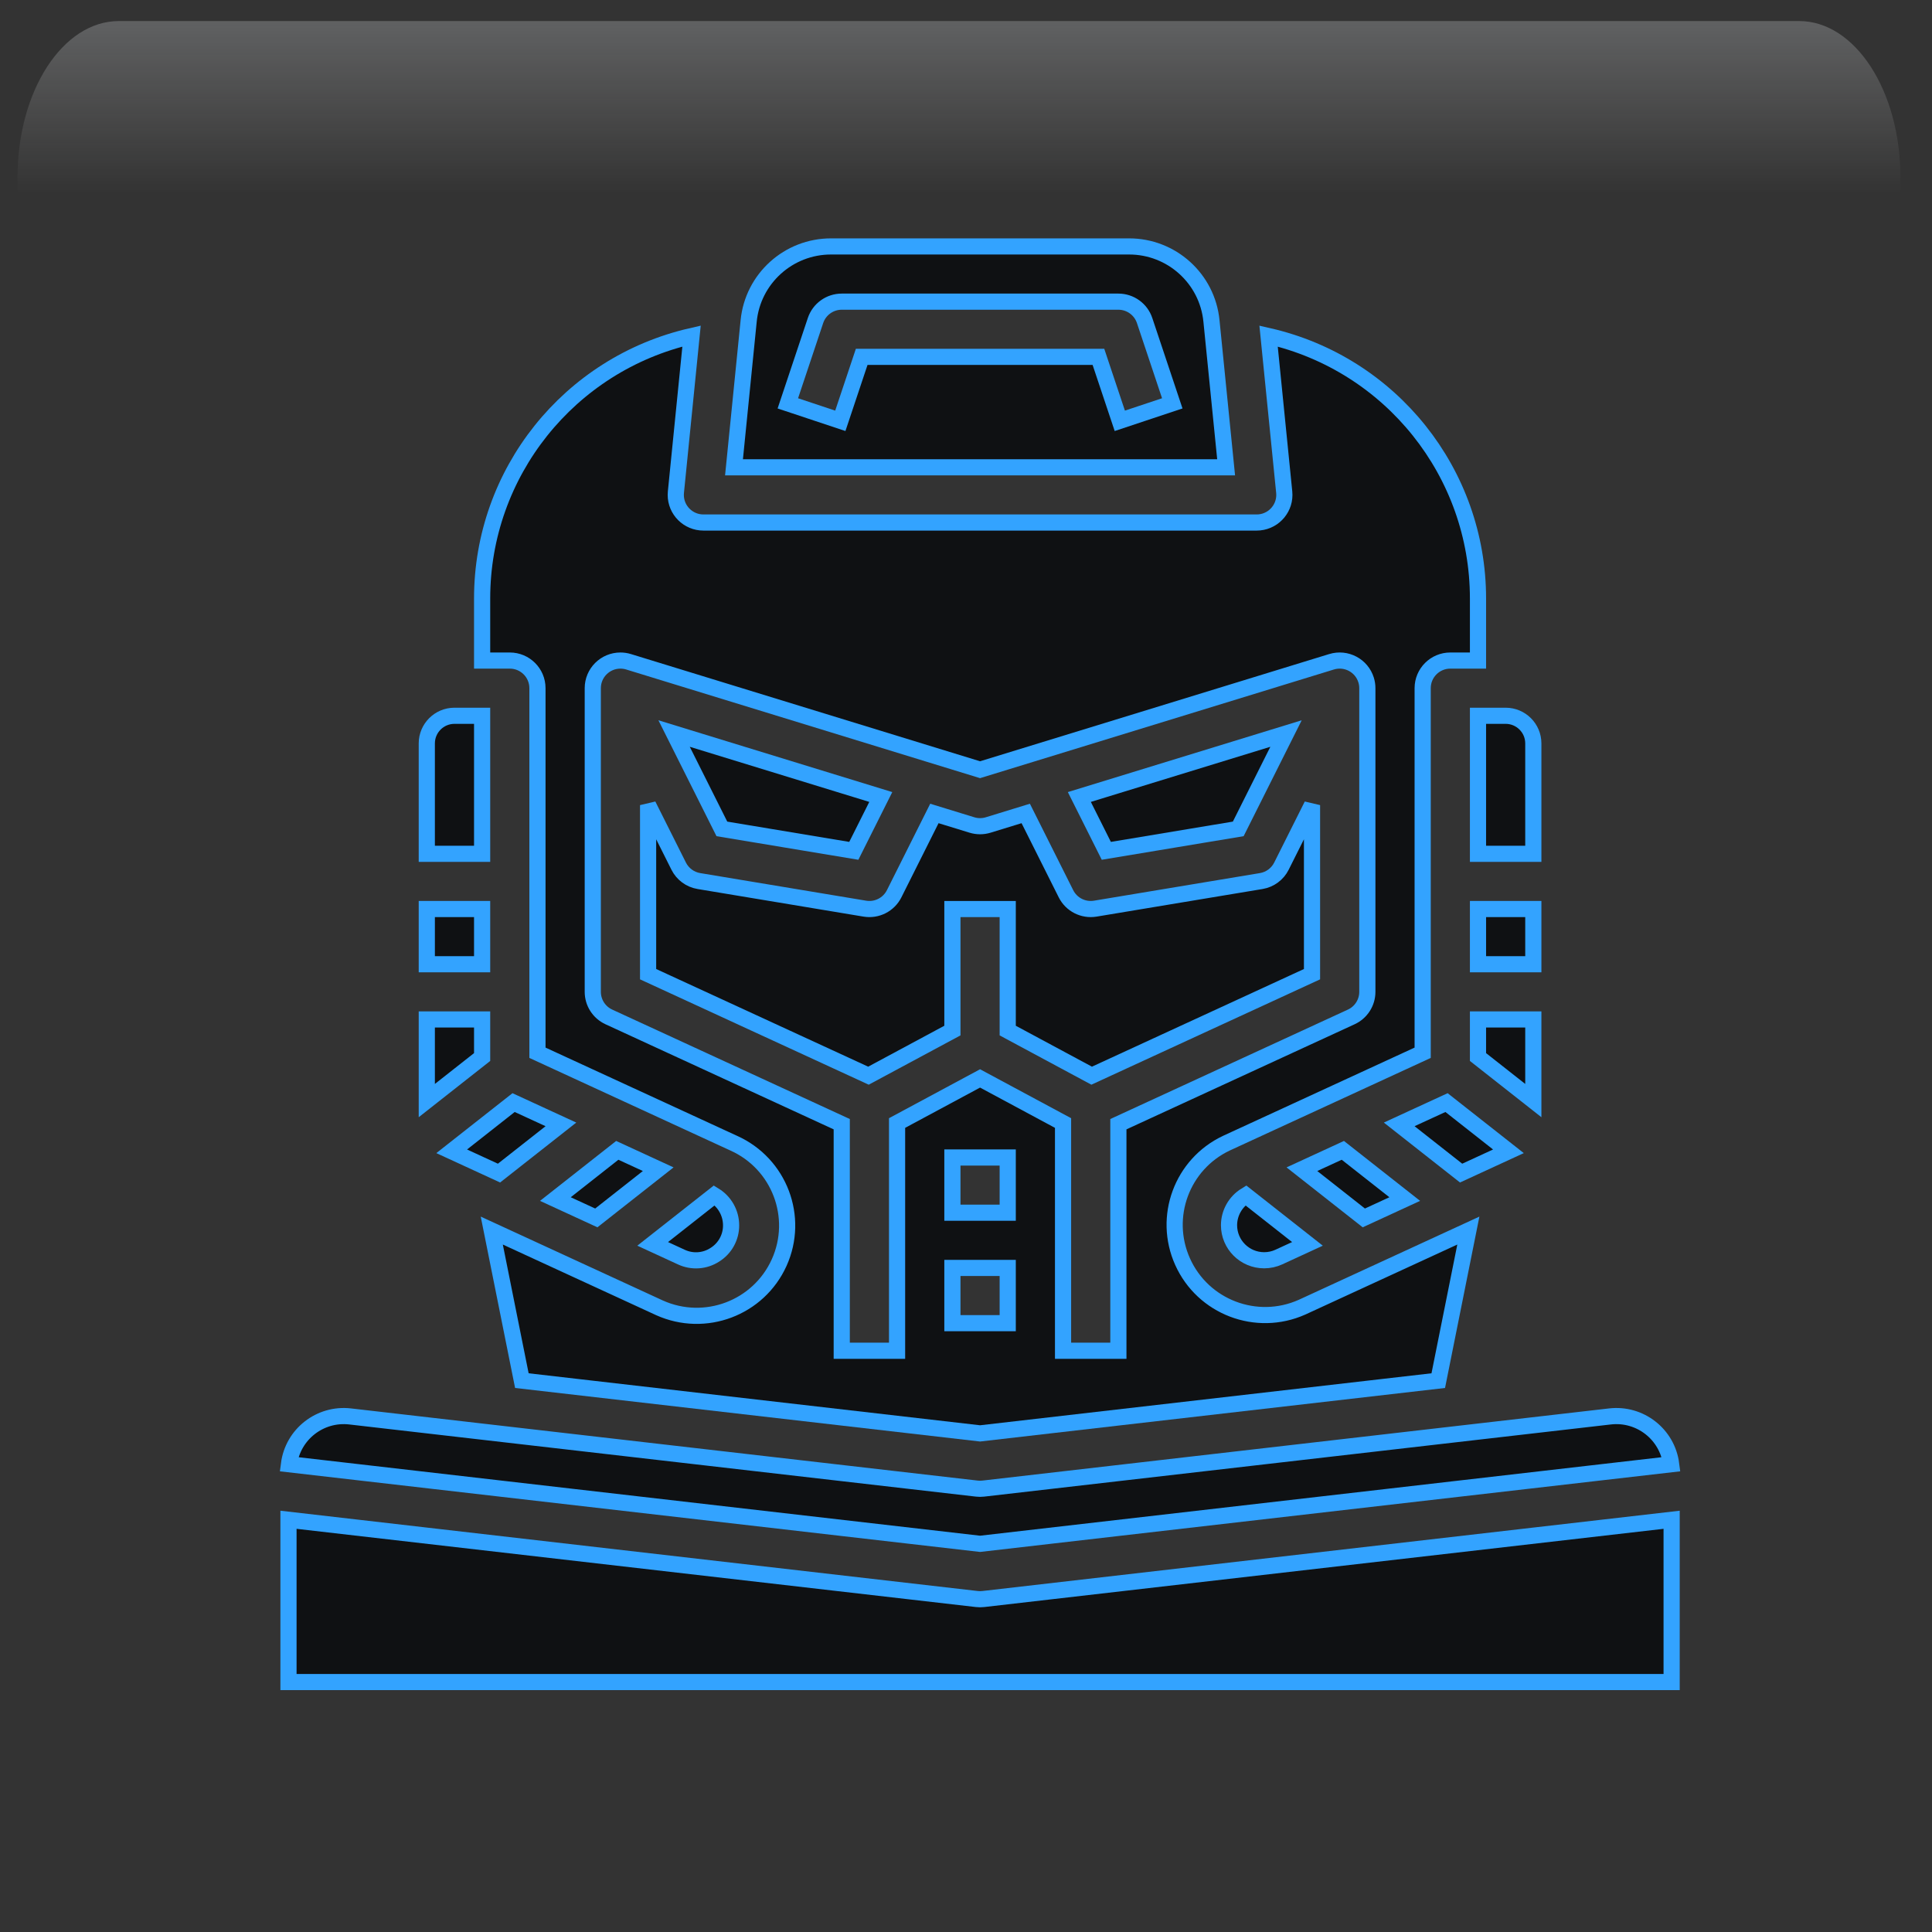 <svg width="550" height="550" xmlns="http://www.w3.org/2000/svg" xmlns:xlink="http://www.w3.org/1999/xlink" overflow="hidden"><rect width="100%" height="100%" fill="#333333" stroke="none"/><defs><clipPath id="clip0"><rect x="2482" y="1265" width="550" height="550"/></clipPath><radialGradient cx="762000" cy="762000" r="1.07763e+06" gradientUnits="userSpaceOnUse" spreadMethod="pad" id="fill1" gradientTransform="matrix(0 0 0 0 2482 1265)"><stop offset="0" stop-color="#5D6CFF"/><stop offset="0.17" stop-color="#5D6CFF"/><stop offset="0.33" stop-color="#4B57CC"/><stop offset="1" stop-color="#0F1113"/></radialGradient><radialGradient cx="374072" cy="419793" r="562278" gradientUnits="userSpaceOnUse" spreadMethod="pad" id="fill2" gradientTransform="matrix(0 0 0 0 2502 1293)"><stop offset="0" stop-color="#5D6CFF"/><stop offset="0.54" stop-color="#4B57CC" stop-opacity="0"/><stop offset="1" stop-color="#4B57CC" stop-opacity="0"/></radialGradient><radialGradient cx="95596.5" cy="102524" r="140178" fx="95596.5" fy="102524" gradientUnits="userSpaceOnUse" spreadMethod="pad" id="fill3" gradientTransform="matrix(0 0 0 0 2520 1393)"><stop offset="0" stop-color="#5D6CFF"/><stop offset="0.54" stop-color="#4B57CC" stop-opacity="0"/><stop offset="1" stop-color="#4B57CC" stop-opacity="0"/></radialGradient><radialGradient cx="112222" cy="120534" r="164689" gradientUnits="userSpaceOnUse" spreadMethod="pad" id="fill4" gradientTransform="matrix(0 0 0 0 2549 1438)"><stop offset="0" stop-color="#5D6CFF"/><stop offset="0.54" stop-color="#4B57CC" stop-opacity="0"/><stop offset="1" stop-color="#4B57CC" stop-opacity="0"/></radialGradient><radialGradient cx="292331" cy="278477" r="403741" fx="292331" fy="278476" gradientUnits="userSpaceOnUse" spreadMethod="pad" id="fill5" gradientTransform="matrix(0 0 0 0 2771 1569)"><stop offset="0" stop-color="#5D6CFF"/><stop offset="0.54" stop-color="#4B57CC" stop-opacity="0"/><stop offset="1" stop-color="#4B57CC" stop-opacity="0"/></radialGradient><radialGradient cx="72043.5" cy="77585.5" r="105876" fx="72043.5" fy="77585.5" gradientUnits="userSpaceOnUse" spreadMethod="pad" id="fill6" gradientTransform="matrix(0 0 0 0 2916 1697)"><stop offset="0" stop-color="#5D6CFF"/><stop offset="0.54" stop-color="#4B57CC" stop-opacity="0"/><stop offset="1" stop-color="#4B57CC" stop-opacity="0"/></radialGradient><radialGradient cx="77585.5" cy="84513" r="114726" fx="77585.5" fy="84513" gradientUnits="userSpaceOnUse" spreadMethod="pad" id="fill7" gradientTransform="matrix(0 0 0 0 2900 1614)"><stop offset="0" stop-color="#5D6CFF"/><stop offset="0.54" stop-color="#4B57CC" stop-opacity="0"/><stop offset="1" stop-color="#4B57CC" stop-opacity="0"/></radialGradient><linearGradient x1="2755" y1="1271" x2="2755" y2="1425" gradientUnits="userSpaceOnUse" spreadMethod="reflect" id="fill8"><stop offset="0" stop-color="#F5FAFF" stop-opacity="0.231"/><stop offset="0.32" stop-color="#FFFFFF" stop-opacity="0"/><stop offset="1" stop-color="#FFFFFF" stop-opacity="0"/></linearGradient><clipPath id="clip9"><rect x="2509" y="1288" width="504" height="503"/></clipPath><clipPath id="clip10"><rect x="2509" y="1288" width="504" height="503"/></clipPath><clipPath id="clip11"><rect x="2509" y="1288" width="504" height="503"/></clipPath></defs><g clip-path="url(#clip0)" transform="translate(-2482 -1265)"><rect x="2482" y="1265" width="550" height="550" fill="url(#fill1)"/><path d="M2502 1444.5C2502 1360.83 2562.44 1293 2637 1293 2711.56 1293 2772 1360.83 2772 1444.5 2772 1528.17 2711.56 1596 2637 1596 2562.44 1596 2502 1528.17 2502 1444.5Z" fill="url(#fill2)" fill-rule="evenodd"/><path d="M2520 1430C2520 1409.57 2535.45 1393 2554.5 1393 2573.55 1393 2589 1409.57 2589 1430 2589 1450.43 2573.55 1467 2554.5 1467 2535.45 1467 2520 1450.43 2520 1430Z" fill="url(#fill3)" fill-rule="evenodd"/><path d="M2549 1481.5C2549 1457.48 2567.13 1438 2589.5 1438 2611.87 1438 2630 1457.48 2630 1481.5 2630 1505.52 2611.87 1525 2589.5 1525 2567.13 1525 2549 1505.52 2549 1481.5Z" fill="url(#fill4)" fill-rule="evenodd"/><path d="M2771 1669.5C2771 1614 2818.23 1569 2876.5 1569 2934.77 1569 2982 1614 2982 1669.5 2982 1725 2934.77 1770 2876.5 1770 2818.23 1770 2771 1725 2771 1669.5Z" fill="url(#fill5)" fill-rule="evenodd"/><path d="M2916 1725C2916 1709.54 2927.64 1697 2942 1697 2956.36 1697 2968 1709.54 2968 1725 2968 1740.46 2956.36 1753 2942 1753 2927.64 1753 2916 1740.46 2916 1725Z" fill="url(#fill6)" fill-rule="evenodd"/><path d="M2900 1644.5C2900 1627.66 2912.54 1614 2928 1614 2943.46 1614 2956 1627.66 2956 1644.5 2956 1661.34 2943.46 1675 2928 1675 2912.54 1675 2900 1661.34 2900 1644.5Z" fill="url(#fill7)" fill-rule="evenodd"/><path d="M2515.79 1271 2994.21 1271C3010.11 1271 3023 1290.86 3023 1315.37L3023 1425C3023 1386.82 3002.92 1355.88 2978.15 1355.88L2531.85 1355.88C2507.08 1355.88 2487 1386.82 2487 1425L2487 1315.37C2487 1290.86 2499.89 1271 2515.79 1271Z" fill="url(#fill8)" fill-rule="evenodd"/><g clip-path="url(#clip9)"><g clip-path="url(#clip10)"><g clip-path="url(#clip11)"><path d="M243.641 270.383 243.641 235.781 259.359 235.781 259.359 270.383 283.208 283.224 345.812 254.33 345.812 206.2 337.123 223.578C335.999 225.826 333.866 227.402 331.386 227.816L284.229 235.675C280.826 236.24 277.453 234.522 275.908 231.437L264.477 208.574 253.812 211.855C252.306 212.318 250.694 212.318 249.188 211.855L238.523 208.574 227.092 231.437C225.547 234.522 222.174 236.24 218.771 235.675L171.614 227.816C169.134 227.402 167.001 225.826 165.877 223.578L157.187 206.2 157.187 254.33 219.792 283.224Z" stroke="#33A3FF" stroke-width="4.594" fill="#0F1113" transform="matrix(1.002 0 0 1 2509 1288)"/><path d="M392.969 220.062 408.687 220.062 408.687 188.625C408.682 184.287 405.166 180.771 400.828 180.766L392.969 180.766Z" stroke="#33A3FF" stroke-width="4.594" fill="#0F1113" transform="matrix(1.002 0 0 1 2509 1288)"/><path d="M324.854 212.967 338.428 185.82 279.707 203.888 287.371 219.216 324.854 212.967Z" stroke="#33A3FF" stroke-width="4.594" fill="#0F1113" transform="matrix(1.002 0 0 1 2509 1288)"/><path d="M215.629 219.216 223.293 203.888 164.572 185.82 178.145 212.967 215.629 219.216Z" stroke="#33A3FF" stroke-width="4.594" fill="#0F1113" transform="matrix(1.002 0 0 1 2509 1288)"/><path d="M317.245 68.387C316.073 56.318 305.91 47.122 293.784 47.156L209.216 47.156C197.09 47.122 186.927 56.318 185.755 68.387L181.591 110.031 321.409 110.031ZM291.201 96.798 285.132 78.594 217.868 78.594 211.799 96.798 196.888 91.827 204.747 68.249C205.817 65.04 208.821 62.875 212.203 62.875L290.797 62.875C294.179 62.875 297.183 65.04 298.252 68.249L306.112 91.827Z" stroke="#33A3FF" stroke-width="4.594" fill="#0F1113" transform="matrix(1.002 0 0 1 2509 1288)"/><path d="M408.687 267.219 392.969 267.219 392.969 277.917 408.687 290.311 408.687 267.219Z" stroke="#33A3FF" stroke-width="4.594" fill="#0F1113" transform="matrix(1.002 0 0 1 2509 1288)"/><path d="M372.157 318.347 354.57 304.48 342.941 309.847 360.528 323.714 372.157 318.347Z" stroke="#33A3FF" stroke-width="4.594" fill="#0F1113" transform="matrix(1.002 0 0 1 2509 1288)"/><path d="M322.234 325.79C322.235 331.302 326.704 335.77 332.217 335.77 333.661 335.77 335.087 335.457 336.398 334.852L344.515 331.105 327.002 317.298C324.049 319.111 322.245 322.325 322.234 325.79Z" stroke="#33A3FF" stroke-width="4.594" fill="#0F1113" transform="matrix(1.002 0 0 1 2509 1288)"/><path d="M401.615 304.751 384.028 290.884 370.583 297.089 388.172 310.956 401.615 304.751Z" stroke="#33A3FF" stroke-width="4.594" fill="#0F1113" transform="matrix(1.002 0 0 1 2509 1288)"/><path d="M392.969 235.781 408.687 235.781 408.687 251.5 392.969 251.5Z" stroke="#33A3FF" stroke-width="4.594" fill="#0F1113" transform="matrix(1.002 0 0 1 2509 1288)"/><path d="M110.031 267.219 94.312 267.219 94.312 290.311 110.031 277.917 110.031 267.219Z" stroke="#33A3FF" stroke-width="4.594" fill="#0F1113" transform="matrix(1.002 0 0 1 2509 1288)"/><path d="M101.385 304.751 114.828 310.956 132.417 297.089 118.972 290.884 101.385 304.751Z" stroke="#33A3FF" stroke-width="4.594" fill="#0F1113" transform="matrix(1.002 0 0 1 2509 1288)"/><path d="M176.164 334.196C179.055 332.385 180.798 329.202 180.766 325.79 180.755 322.325 178.951 319.111 175.998 317.298L158.485 331.105 166.602 334.852C169.687 336.309 173.307 336.062 176.164 334.196Z" stroke="#33A3FF" stroke-width="4.594" fill="#0F1113" transform="matrix(1.002 0 0 1 2509 1288)"/><path d="M110.031 180.766 102.172 180.766C97.833 180.771 94.317 184.287 94.312 188.625L94.312 220.062 110.031 220.062Z" stroke="#33A3FF" stroke-width="4.594" fill="#0F1113" transform="matrix(1.002 0 0 1 2509 1288)"/><path d="M94.312 235.781 110.031 235.781 110.031 251.5 94.312 251.5Z" stroke="#33A3FF" stroke-width="4.594" fill="#0F1113" transform="matrix(1.002 0 0 1 2509 1288)"/><path d="M447.847 393.839C446.757 385.308 439.007 379.24 430.464 380.231L252.401 400.776C251.803 400.846 251.197 400.846 250.599 400.776L72.536 380.231C63.993 379.24 56.243 385.308 55.153 393.839L251.5 416.495Z" stroke="#33A3FF" stroke-width="4.594" fill="#0F1113" transform="matrix(1.002 0 0 1 2509 1288)"/><path d="M125.75 172.906 125.75 276.699 181.552 302.455C194.491 308.289 200.251 323.507 194.418 336.446 188.585 349.385 173.367 355.145 160.428 349.312 160.289 349.25 160.15 349.185 160.012 349.12L112.773 327.317 121.32 370.034 251.5 385.057 381.681 370.037 390.228 327.32 342.985 349.123C330.029 354.919 314.827 349.114 309.031 336.157 303.332 323.417 308.843 308.457 321.444 302.458L377.25 276.699 377.25 172.906C377.25 168.566 380.769 165.047 385.109 165.047L392.969 165.047 392.969 147.363C392.967 111.641 368.287 80.658 333.47 72.669L337.914 117.105C338.348 121.423 335.198 125.276 330.88 125.711 330.618 125.737 330.356 125.75 330.094 125.75L172.906 125.75C168.566 125.75 165.047 122.231 165.047 117.891 165.047 117.628 165.06 117.366 165.086 117.105L169.53 72.665C134.712 80.655 110.031 111.64 110.031 147.363L110.031 165.047 117.891 165.047C122.231 165.047 125.75 168.566 125.75 172.906ZM259.359 353.672 243.641 353.672 243.641 337.953 259.359 337.953ZM259.359 322.234 243.641 322.234 243.641 306.516 259.359 306.516ZM141.469 172.906C141.469 168.566 144.988 165.047 149.328 165.047 150.112 165.047 150.891 165.164 151.64 165.395L251.5 196.121 351.36 165.395C355.509 164.117 359.907 166.446 361.183 170.595 361.414 171.343 361.531 172.122 361.531 172.906L361.531 259.359C361.531 262.424 359.749 265.211 356.966 266.496L290.797 297.035 290.797 361.531 275.078 361.531 275.078 296.7 251.5 284.004 227.922 296.7 227.922 361.531 212.203 361.531 212.203 297.035 146.034 266.496C143.251 265.211 141.469 262.424 141.469 259.359Z" stroke="#33A3FF" stroke-width="4.594" fill="#0F1113" transform="matrix(1.002 0 0 1 2509 1288)"/><path d="M252.401 432.213C251.803 432.283 251.197 432.283 250.599 432.213L55.016 409.646 55.016 455.844 447.984 455.844 447.984 409.646Z" stroke="#33A3FF" stroke-width="4.594" fill="#0F1113" transform="matrix(1.002 0 0 1 2509 1288)"/><path d="M130.843 318.347 142.472 323.714 160.059 309.847 148.43 304.48 130.843 318.347Z" stroke="#33A3FF" stroke-width="4.594" fill="#0F1113" transform="matrix(1.002 0 0 1 2509 1288)"/></g></g></g></g></svg>